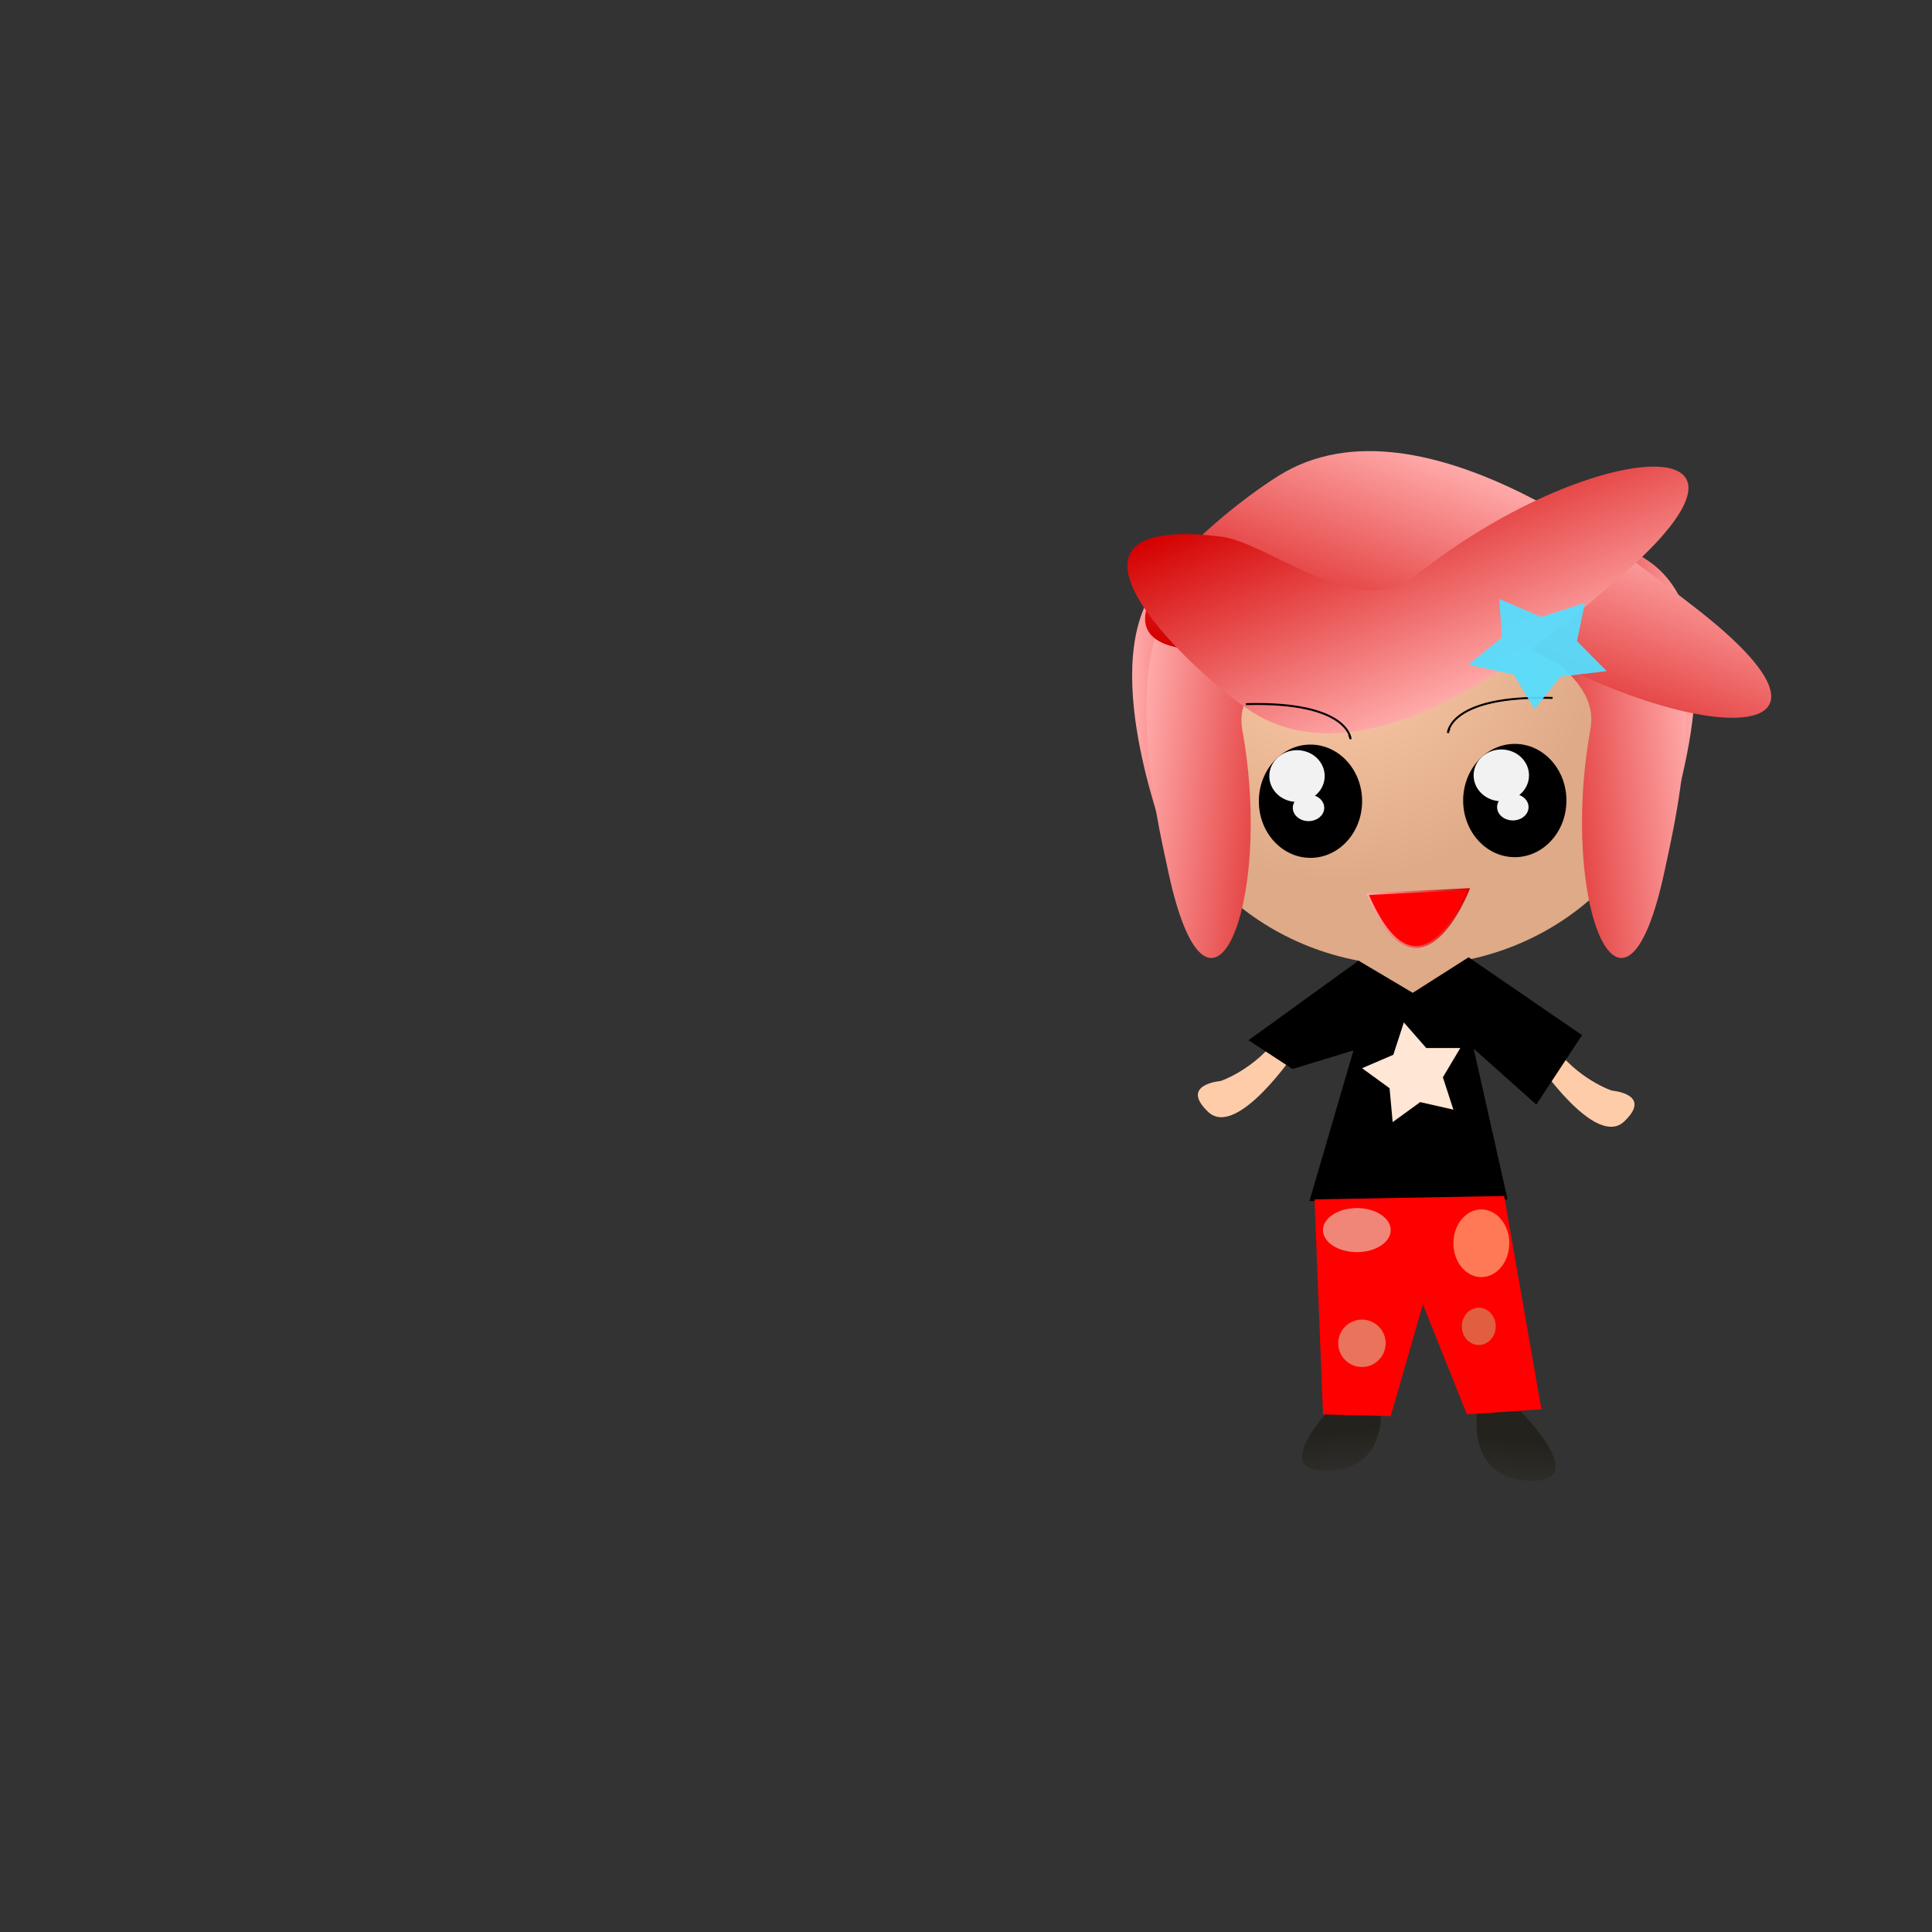 <svg:svg xmlns:dc="http://purl.org/dc/elements/1.1/" xmlns:ns1="http://www.w3.org/1999/xlink" xmlns:ns3="http://creativecommons.org/ns#" xmlns:rdf="http://www.w3.org/1999/02/22-rdf-syntax-ns#" xmlns:svg="http://www.w3.org/2000/svg" height="837.684" id="svg2" version="1.1" viewBox="-332.117 -169.124 837.684 837.684" width="837.684">
  <svg:rect x="-332.117" y="-169.124" width="837.684" height="837.684" fill="#333333" stroke="none"/>
  <svg:defs id="defs4">
    <svg:linearGradient id="linearGradient3849-6-8-8-6">
      <svg:stop id="stop3851-5-9-2-6" offset="0" stop-color="#faa" />
      <svg:stop id="stop3853-3-8-3-5" offset="1" stop-color="#d40000" />
    </svg:linearGradient>
    <svg:radialGradient cx="274.92" cy="244.09" gradientUnits="userSpaceOnUse" id="radialGradient4816" r="128.84">
      <svg:stop id="stop3757" offset="0" stop-color="#fca" />
      <svg:stop id="stop3759" offset="1" stop-color="#deaa87" />
    </svg:radialGradient>
    <svg:linearGradient gradientTransform="matrix(1 0 0 .907 -42.143 20.581)" gradientUnits="userSpaceOnUse" id="linearGradient4818" x1="173.51" x2="259.62" y1="807.9" y2="807.9">
      <svg:stop id="stop3851" offset="0" stop-color="#faa" />
      <svg:stop id="stop3853" offset="1" stop-color="#d40000" />
    </svg:linearGradient>
    <svg:linearGradient gradientTransform="matrix(-1 0 0 .944 581.12 -8.5)" gradientUnits="userSpaceOnUse" id="linearGradient4820" x1="173.51" x2="259.62" y1="807.9" y2="807.9">
      <svg:stop id="stop3851-5" offset="0" stop-color="#faa" />
      <svg:stop id="stop3853-3" offset="1" stop-color="#d40000" />
    </svg:linearGradient>
    <svg:linearGradient gradientTransform="matrix(1.152 .189 -.088 1.049 7.943 -122.42)" gradientUnits="userSpaceOnUse" id="linearGradient4822" x1="173.51" x2="259.62" y1="807.9" y2="807.9">
      <svg:stop id="stop3851-5-9-0-3" offset="0" stop-color="#faa" />
      <svg:stop id="stop3853-3-8-1-0" offset="1" stop-color="#d40000" />
    </svg:linearGradient>
    <svg:linearGradient gradientTransform="matrix(-1.152 .19 .088 1.053 533.6 -125.94)" gradientUnits="userSpaceOnUse" id="linearGradient4824" x1="173.51" x2="259.62" y1="807.9" y2="807.9">
      <svg:stop id="stop3851-5-9-0-3-2" offset="0" stop-color="#faa" />
      <svg:stop id="stop3853-3-8-1-0-8" offset="1" stop-color="#d40000" />
    </svg:linearGradient>
    <svg:linearGradient gradientTransform="matrix(-.649 1.49 1.267 .506 -583.23 -30.279)" gradientUnits="userSpaceOnUse" id="linearGradient4826" x1="173.51" x2="259.62" y1="807.9" y2="807.9" ns1:href="#linearGradient3849-6-8-8-6" />
    <svg:linearGradient gradientTransform="matrix(-.582 -1.49 1.135 -.506 -516.93 1407.6)" gradientUnits="userSpaceOnUse" id="linearGradient4828" x1="173.51" x2="259.62" y1="807.9" y2="807.9">
      <svg:stop id="stop3851-5-9-2" offset="0" stop-color="#faa" />
      <svg:stop id="stop3853-3-8-3" offset="1" stop-color="#d40000" />
    </svg:linearGradient>
    <svg:linearGradient gradientTransform="translate(330.35 93.966)" gradientUnits="userSpaceOnUse" id="linearGradient4830" x1="-83.584" x2="-33.971" y1="765.74" y2="765.74" ns1:href="#linearGradient3849-6-8-8-6" />
    <svg:linearGradient gradientTransform="matrix(-1 0 0 1 812.66 -4.405)" gradientUnits="userSpaceOnUse" id="linearGradient4832" x1="347.97" x2="345.03" y1="959.13" y2="986.29">
      <svg:stop id="stop4634-8" offset="0" stop-color="#24221c" />
      <svg:stop id="stop4636-8" offset="1" stop-color="#24221c" stop-opacity="0" />
    </svg:linearGradient>
    <svg:linearGradient gradientUnits="userSpaceOnUse" id="linearGradient4834" x1="347.97" x2="345.03" y1="959.13" y2="986.29">
      <svg:stop id="stop4634" offset="0" stop-color="#24221c" />
      <svg:stop id="stop4636" offset="1" stop-color="#24221c" stop-opacity="0" />
    </svg:linearGradient>
  </svg:defs>
  <svg:g id="layer1" transform="translate(0 -520.86)">
    <svg:path d="m-33.769 298.78-80.215-7.102-64.683 47.969-18.034-78.484-65.609-46.694 69.07-41.404 24.134-76.827 60.721 52.895 80.525-0.788-31.542 74.094z" id="path3838" opacity="0" stroke-width="35.433" transform="translate(0 520.86)" />
    <svg:path d="m-22.757 350.9c0 12.163-14.462 22.023-32.301 22.023s-32.301-9.86-32.301-22.023 14.462-22.023 32.301-22.023 32.301 9.86 32.301 22.023z" id="path3840" opacity="0" stroke-width="35.433" transform="translate(0 520.86)" />
    <svg:g id="g4779" transform="translate(-118.93 6.607)">
      <svg:g id="g4743">
        <svg:g id="g4708">
          <svg:g id="g4453" transform="matrix(.884 0 0 .826 161.57 33.079)">
            <svg:path d="m440.47 288.87c0 71.154-57.682 128.84-128.84 128.84-71.154 0-128.84-57.682-128.84-128.84 0-71.154 57.682-128.84 128.84-128.84 71.154 0 128.84 57.682 128.84 128.84z" fill="url(#radialGradient4816)" id="path4455" transform="translate(-43.612 466.91)" />
            <svg:g id="g4457" transform="translate(141.38 -4.772)">
              <svg:path d="m70.475 203.35c0 20.272-11.339 36.706-25.327 36.706s-25.327-16.434-25.327-36.706 11.339-36.706 25.327-36.706 25.327 16.434 25.327 36.706z" id="path4459" transform="matrix(1 0 0 .81 32.301 638.42)" />
              <svg:path d="m339.16 330.72c0 7.501-6.08 13.581-13.581 13.581s-13.581-6.08-13.581-13.581 6.08-13.581 13.581-13.581 13.581 6.08 13.581 13.581z" fill="#f2f2f2" id="path4461" transform="translate(-254.74 459.2)" />
              <svg:path d="m339.16 330.72c0 7.501-6.08 13.581-13.581 13.581s-13.581-6.08-13.581-13.581 6.08-13.581 13.581-13.581 13.581 6.08 13.581 13.581z" fill="#f2f2f2" id="path4463" transform="matrix(.568 0 0 .514 -108.44 636.61)" />
            </svg:g>
            <svg:path d="m146.79 816.14c-5.537-19.072-35.768-111.06 7.486-141.62 22.262-15.728 85.754-45.327 54.892 15.221-7.776 15.256-42.76 34.073-36.23 59.088 19.991 76.591-1.797 151.19-26.148 67.31z" fill="url(#linearGradient4818)" id="path4465" />
            <svg:path d="m392.18 819.76c5.537-19.856 35.768-115.62-7.486-147.44-22.262-16.375-85.754-47.19-54.892 15.846 7.776 15.883 42.76 35.474 36.23 61.517-19.991 79.739 1.797 157.4 26.148 70.076z" fill="url(#linearGradient4820)" id="path4467" />
            <svg:path d="m148.77 833.83c-4.537-23.114-30.48-135.27 22.3-162.45 27.165-13.992 103.17-36.241 61.766 27.986-10.431 16.183-52.55 31.344-47.444 61.523 15.634 92.401-16.67 174.6-36.623 72.942z" fill="url(#linearGradient4822)" id="path4469" />
            <svg:g id="g4471" transform="translate(241.59 -5.139)">
              <svg:path d="m70.475 203.35c0 20.272-11.339 36.706-25.327 36.706s-25.327-16.434-25.327-36.706 11.339-36.706 25.327-36.706 25.327 16.434 25.327 36.706z" id="path4473" transform="matrix(1 0 0 .81 32.301 638.42)" />
              <svg:path d="m339.16 330.72c0 7.501-6.08 13.581-13.581 13.581s-13.581-6.08-13.581-13.581 6.08-13.581 13.581-13.581 13.581 6.08 13.581 13.581z" fill="#f2f2f2" id="path4475" transform="translate(-254.74 459.2)" />
              <svg:path d="m339.16 330.72c0 7.501-6.08 13.581-13.581 13.581s-13.581-6.08-13.581-13.581 6.08-13.581 13.581-13.581 13.581 6.08 13.581 13.581z" fill="#f2f2f2" id="path4477" transform="matrix(.568 0 0 .514 -108.44 636.61)" />
            </svg:g>
            <svg:path d="m392.77 833.66c4.537-23.195 30.48-135.74-22.3-163.02-27.165-14.041-103.17-36.368-61.766 28.085 10.431 16.24 52.55 31.454 47.444 61.739-15.634 92.725 16.67 175.21 36.623 73.197z" fill="url(#linearGradient4824)" id="path4479" />
            <svg:path d="m405.94 695.46c-23.06-18.9-131.99-115.31-202.77-67.92-36.43 24.391-119 102.47-14.357 90.294 26.368-3.069 75.371-44.692 106.09-20.996 94.062 72.554 212.45 81.738 111.04-1.381z" fill="url(#linearGradient4826)" id="path4481" />
            <svg:path d="m369.38 681.83c-20.67 18.9-118.27 115.31-181.69 67.92-32.64-24.39-106.63-102.48-12.86-90.3 23.626 3.069 67.533 44.692 95.059 20.996 84.28-72.554 190.36-81.738 99.491 1.381z" fill="url(#linearGradient4828)" id="path4483" />
            <svg:path d="m246.77 847.13c25.835 63.988 49.613-2.614 49.613-2.614z" fill="#f00" id="path4485" stroke="url(#linearGradient4830)" stroke-width="1px" />
          </svg:g>
          <svg:g id="g4691">
            <svg:path d="m368.98 950.13s-35.004 33.757-6.235 32.648c28.769-1.109 22.265-32.311 22.265-32.311z" fill="url(#linearGradient4832)" id="path4488-9-9" />
            <svg:path d="m443.68 954.54s35.004 33.757 6.235 32.648c-28.769-1.109-22.265-32.311-22.265-32.311z" fill="url(#linearGradient4834)" id="path4488-9" />
            <svg:path d="m460.22 798.28c10.773 14.912 25.442 19.71 25.442 19.71s17.941 1.423 5.398 13.375-38.111-26.242-38.111-26.242z" fill="#fca" id="path4466-3" />
            <svg:path d="m341.48 794.13c-10.773 14.912-25.442 19.71-25.442 19.71s-17.941 1.423-5.398 13.375 38.111-26.242 38.111-26.242z" fill="#fca" id="path4466" />
            <svg:path d="m460.01 647.73c-44.766-1.213-45.415 15.16-45.415 15.16l0.649-1.819" fill="none" id="path4491" stroke="#000" stroke-width=".854px" />
            <svg:path d="m327.01 650.42c44.766-1.213 45.415 15.16 45.415 15.16l-0.649-1.819" fill="none" id="path4493" stroke="#000" stroke-width=".854px" />
            <svg:path d="m-80.018 231.24-15.778 24.4-12.901-26.036-28.081-7.466 20.775-20.315-1.577-29.014 25.741 13.48 27.107-10.465-4.866 28.647 18.33 22.546z" fill="#5df" fill-opacity=".933" id="path4495" transform="matrix(.702 0 0 .577 519.44 505.12)" />
            <svg:path d="m373.66 759.45 50.654-1.468-22.757 28.63z" fill="#deaa87" id="path4442" />
            <svg:path d="m373.66 800.56-19.087 65.336 85.891-0.734-14.682-65.336 27.162 24.226 19.821-30.099-49.185-33.769-24.226 15.416-23.492-13.948-47.717 34.503 19.087 12.48z" id="path3672" />
            <svg:path d="m106.45 248.86-14.389-3.262-11.94 8.668-1.344-14.693-11.933-8.677 13.558-5.819 4.565-14.03 9.724 11.097 14.754 0.006-7.549 12.677z" fill="#ffe6d5" id="path4446" transform="translate(310.53 577.39)" />
            <svg:path d="m356.78 865.16 3.671 93.232 29.364 0.734 13.948-48.451 19.087 47.717 32.301-2.202-16.15-92.498z" fill="#f00" id="path4452" />
            <svg:path d="m80.018 267.95c0 4.46-3.287 8.075-7.341 8.075s-7.341-3.615-7.341-8.075 3.287-8.075 7.341-8.075 7.341 3.615 7.341 8.075z" fill="#d38d5f" id="path4456" opacity=".678" transform="translate(355.31 652.27)" />
            <svg:path d="m195.27 332.55c0 9.73-8.217 17.619-18.353 17.619s-18.353-7.888-18.353-17.619c0-9.73 8.217-17.619 18.353-17.619s18.353 7.888 18.353 17.619z" fill="#e9c6af" id="path4458" opacity=".678" transform="matrix(.8 0 0 .542 233.59 698.24)" />
            <svg:path d="m93.966 353.11c0 5.676-4.601 10.278-10.278 10.278-5.676 0-10.278-4.601-10.278-10.278 0-5.676 4.601-10.278 10.278-10.278 5.676 0 10.278 4.601 10.278 10.278z" fill="#deaa87" id="path4460" opacity=".678" transform="translate(293.64 574.45)" />
            <svg:path d="m138.01 201.88c0 9.73-5.752 17.619-12.847 17.619s-12.847-7.888-12.847-17.619c0-9.73 5.752-17.619 12.847-17.619s12.847 7.888 12.847 17.619z" fill="#ffb380" id="path4462" opacity=".678" transform="matrix(.943 0 0 .833 311.07 716.02)" />
          </svg:g>
        </svg:g>
      </svg:g>
    </svg:g>
  </svg:g>
</svg:svg>